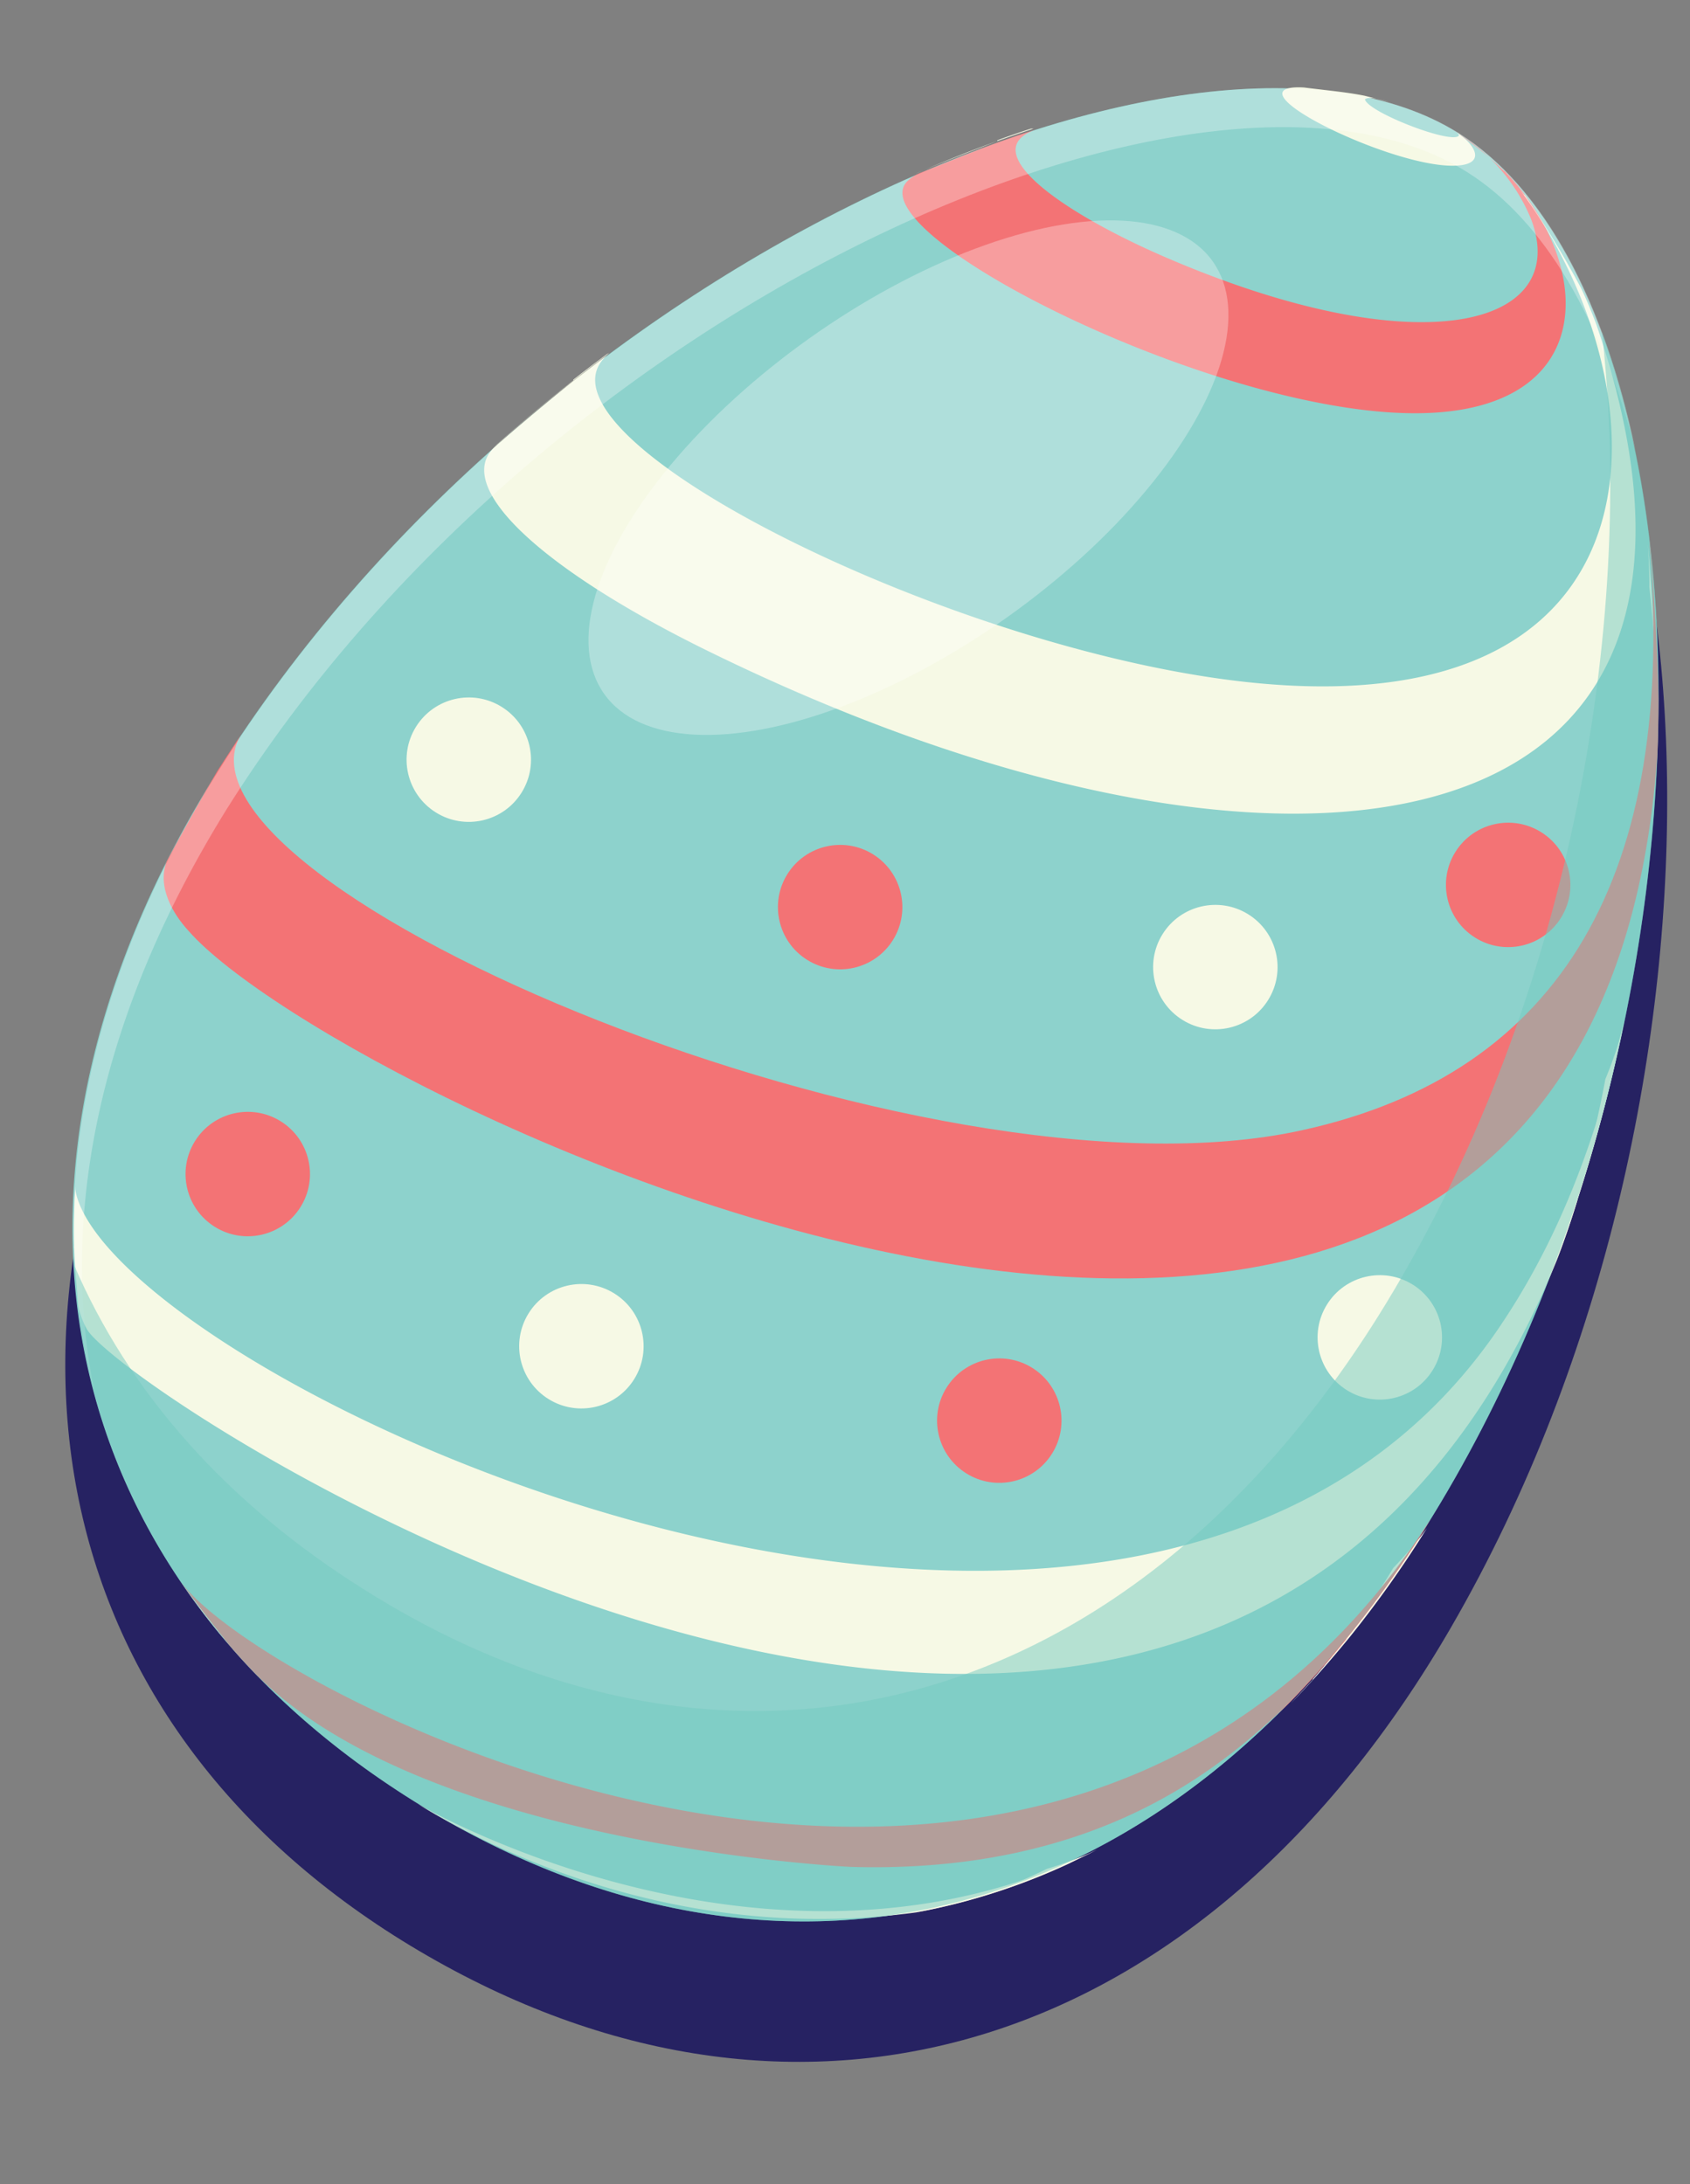 <svg xmlns="http://www.w3.org/2000/svg" viewBox="0 0 100.23 129.55"><rect x="0" y="0" width="100.23" height="129.55" fill="#808080" stroke="none"/><defs><style>.cls-4{fill:#f6f9e5}.cls-5{fill:#f37375}.cls-6{fill:#fff;opacity:.3}</style></defs><g style="isolation:isolate"><g id="Layer_1" data-name="Layer 1"><path d="M85.89 11.31C70 2.12 30.39 21.77 11.95 53.68-2.67 79 3 103.11 25.35 116s46.1 5.78 60.72-19.5c18.45-31.88 15.7-76.01-.18-85.19z" fill="#262262"/><path d="M86.48 7.89c-15.36-9.61-54.69 7.7-73.56 37.84-15 23.89-10 47.57 11.63 61.1s45.08 7.65 60-16.24c18.9-30.14 17.28-73.09 1.93-82.7z" fill="#8dd2cc"/><path class="cls-4" d="M86.7 8.07c1 .83 1.07 1.53.07 1.71-2.87.53-11.16-3.23-10.7-4.32.12-.28.75-.3 1.27-.27 1.08.14 2.53.27 3.6.49l1.45.37c-1.14-.33-1.29-.25-1.44-.16.17.76 5.12 2.68 5.57 2.16 0-.11-.05-.15-.29-.31.14.1.34.22.47.33M98.26 42.48v2q.05-1.58 0-3.13c-.08-2.72-.29-6.34-.53-9.05.05.75.1 1.76.09 2.52a66.19 66.19 0 0 1 .43 7.68M93.07 72.59l-.76 2.2Q93 73 93.56 71.16a98.47 98.47 0 0 0 2.65-10 28.12 28.12 0 0 1-1 2.85 67.48 67.48 0 0 1-2.2 8.61M77.87 99.61l-1.34 1.45q1.8-1.85 3.51-3.95a64.81 64.81 0 0 0 4.59-6.47 25.06 25.06 0 0 1-2 2.36 45.48 45.48 0 0 1-4.79 6.61M55.93 113.08l-1.64.35q1.53-.28 3-.68a37.9 37.9 0 0 0 6.14-2.25l1.16-.56c-.74.31-1.74.68-2.51.91a29.58 29.58 0 0 1-6.18 2.24M59.14 8.37c-1.45.57-3.4 1.31-4.83 1.93l.15-.06a73 73 0 0 1 6.84-2.61h-.15q-1 .32-2 .69M34 22.56q-2.38 1.88-4.68 3.93l.15-.12c2.16-1.92 4.39-3.74 6.66-5.43L36 21q-1 .74-2 1.52M4.4 73.92c.07 1.06.13 2.49.25 3.54v-.14a39.37 39.37 0 0 1-.17-6.94v.15q-.1 1.71-.06 3.39M13.79 97.79q.74.85 1.54 1.68l-.11-.11a41 41 0 0 1-4.45-5.48l.08.12c.86 1.15 2 2.7 2.93 3.79"/><path class="cls-5" d="M89.23 10.14c5.43 5.66 5.6 14.38-5.32 14.37-12 0-33-10.65-30.12-13.74a2.48 2.48 0 0 1 .75-.5C56 9.7 57.91 8.9 59.38 8.38q1-.36 2-.68c-3.47 1.26 1.46 4.86 7.86 7.61 15.09 6.47 24 4 21.55-2.35a10.74 10.74 0 0 0-4.34-5.06 22 22 0 0 1 2.76 2.25"/><path class="cls-4" d="M90.43 11.57a59.39 59.39 0 0 1 3.35 5.54q.47 1 .89 2.12c11.06 32.26-19 36-52.93 19.26-9.92-4.91-14.89-9.73-12.38-12q2.29-2 4.68-3.93 1-.77 2-1.52C30.5 25.78 57.2 39.1 75.15 40.57c24.35 2 23.57-17.84 15-29.31l.24.29"/><path class="cls-5" d="M98.36 41.54q0 1.55-.06 3.13c-3.89 56.59-78.13 20.82-87.12 10.54-.92-1-1.88-2.61-1.29-4.13.88-1.62 2.07-3.77 3-5.35l1.36-2.1c-5 8.92 40.65 28.36 63 23.4C92.61 63.65 99.5 51.85 97.81 32l.07.53c.22 2.71.45 6.34.48 9.06"/><path class="cls-4" d="M93.56 71.16Q93 73 92.31 74.8c-20.62 50.41-85.05 8-87.18 4a5.23 5.23 0 0 1-.48-1.31c-.08-1.09-.22-2.49-.25-3.57s0-2.25.06-3.39c1.73 10.93 62.68 39.87 84.32 8.4 4.73-6.88 6.5-14.11 7.55-18.43l-.12.63a98.46 98.46 0 0 1-2.65 10"/><path class="cls-5" d="M79.85 97.22q-1.71 2.1-3.53 3.93c-3.51 3.26-10.83 10-25.8 9.58-.25 0-25.34-1.23-35.39-11.48q-.8-.83-1.54-1.69c-.89-1.13-2.09-2.63-2.91-3.8 4.85 6.88 51.87 31 74.16-3.64l-.38.64a64.8 64.8 0 0 1-4.62 6.45"/><path class="cls-4" d="M63.47 110.5a37.9 37.9 0 0 1-6.14 2.25q-1.51.41-3 .68C40.86 115.26 30 110.18 24.78 107c.86.5 21.33 12.08 40.29 2.7l-.45.24-1.16.56"/><ellipse class="cls-6" cx="53.88" cy="28.33" rx="22.14" ry="10.14" transform="rotate(-35.41 53.88 28.332)"/><path class="cls-6" d="M13.44 48C32.31 17.9 71.65.59 87 10.2c4.63 2.9 8 8.83 10 16.53-1.83-8.82-5.4-15.65-10.49-18.84-15.36-9.61-54.69 7.7-73.56 37.84-8 12.8-10.3 25.53-7.38 36.68C3.48 71.84 6 60 13.44 48z"/><circle class="cls-4" cx="27.71" cy="44.89" r="3.69" transform="rotate(-58 27.908 44.89)"/><circle class="cls-5" cx="14.53" cy="69.71" r="3.69" transform="rotate(-58 14.545 69.525)"/><circle class="cls-4" cx="34.48" cy="79.86" r="3.69" transform="rotate(-58.24 34.47 79.853)"/><circle class="cls-5" cx="59.26" cy="84.25" r="3.69" transform="rotate(-57.95 59.272 84.25)"/><circle class="cls-4" cx="81.56" cy="79.02" r="3.69" transform="rotate(-58 81.97 78.925)"/><circle class="cls-5" cx="49.82" cy="53.8" r="3.69" transform="rotate(-57.95 49.826 53.795)"/><circle class="cls-4" cx="72.08" cy="57.37" r="3.69" transform="rotate(-58.24 72.071 57.366)"/><circle class="cls-5" cx="89.44" cy="52.47" r="3.69" transform="rotate(-57.95 89.457 52.473)"/><path d="M95 19.67C97 37 93.1 59.91 81.71 78.11c-15 23.89-38.42 29.77-60 16.24C13.42 89.18 7.6 82.53 4.38 75c.69 12.7 7.62 24 20.16 31.83 21.61 13.53 45.08 7.65 60-16.24C99 67.57 101.45 37.07 95 19.67z" style="mix-blend-mode:multiply" fill="#74cac0" opacity=".5"/></g></g></svg>